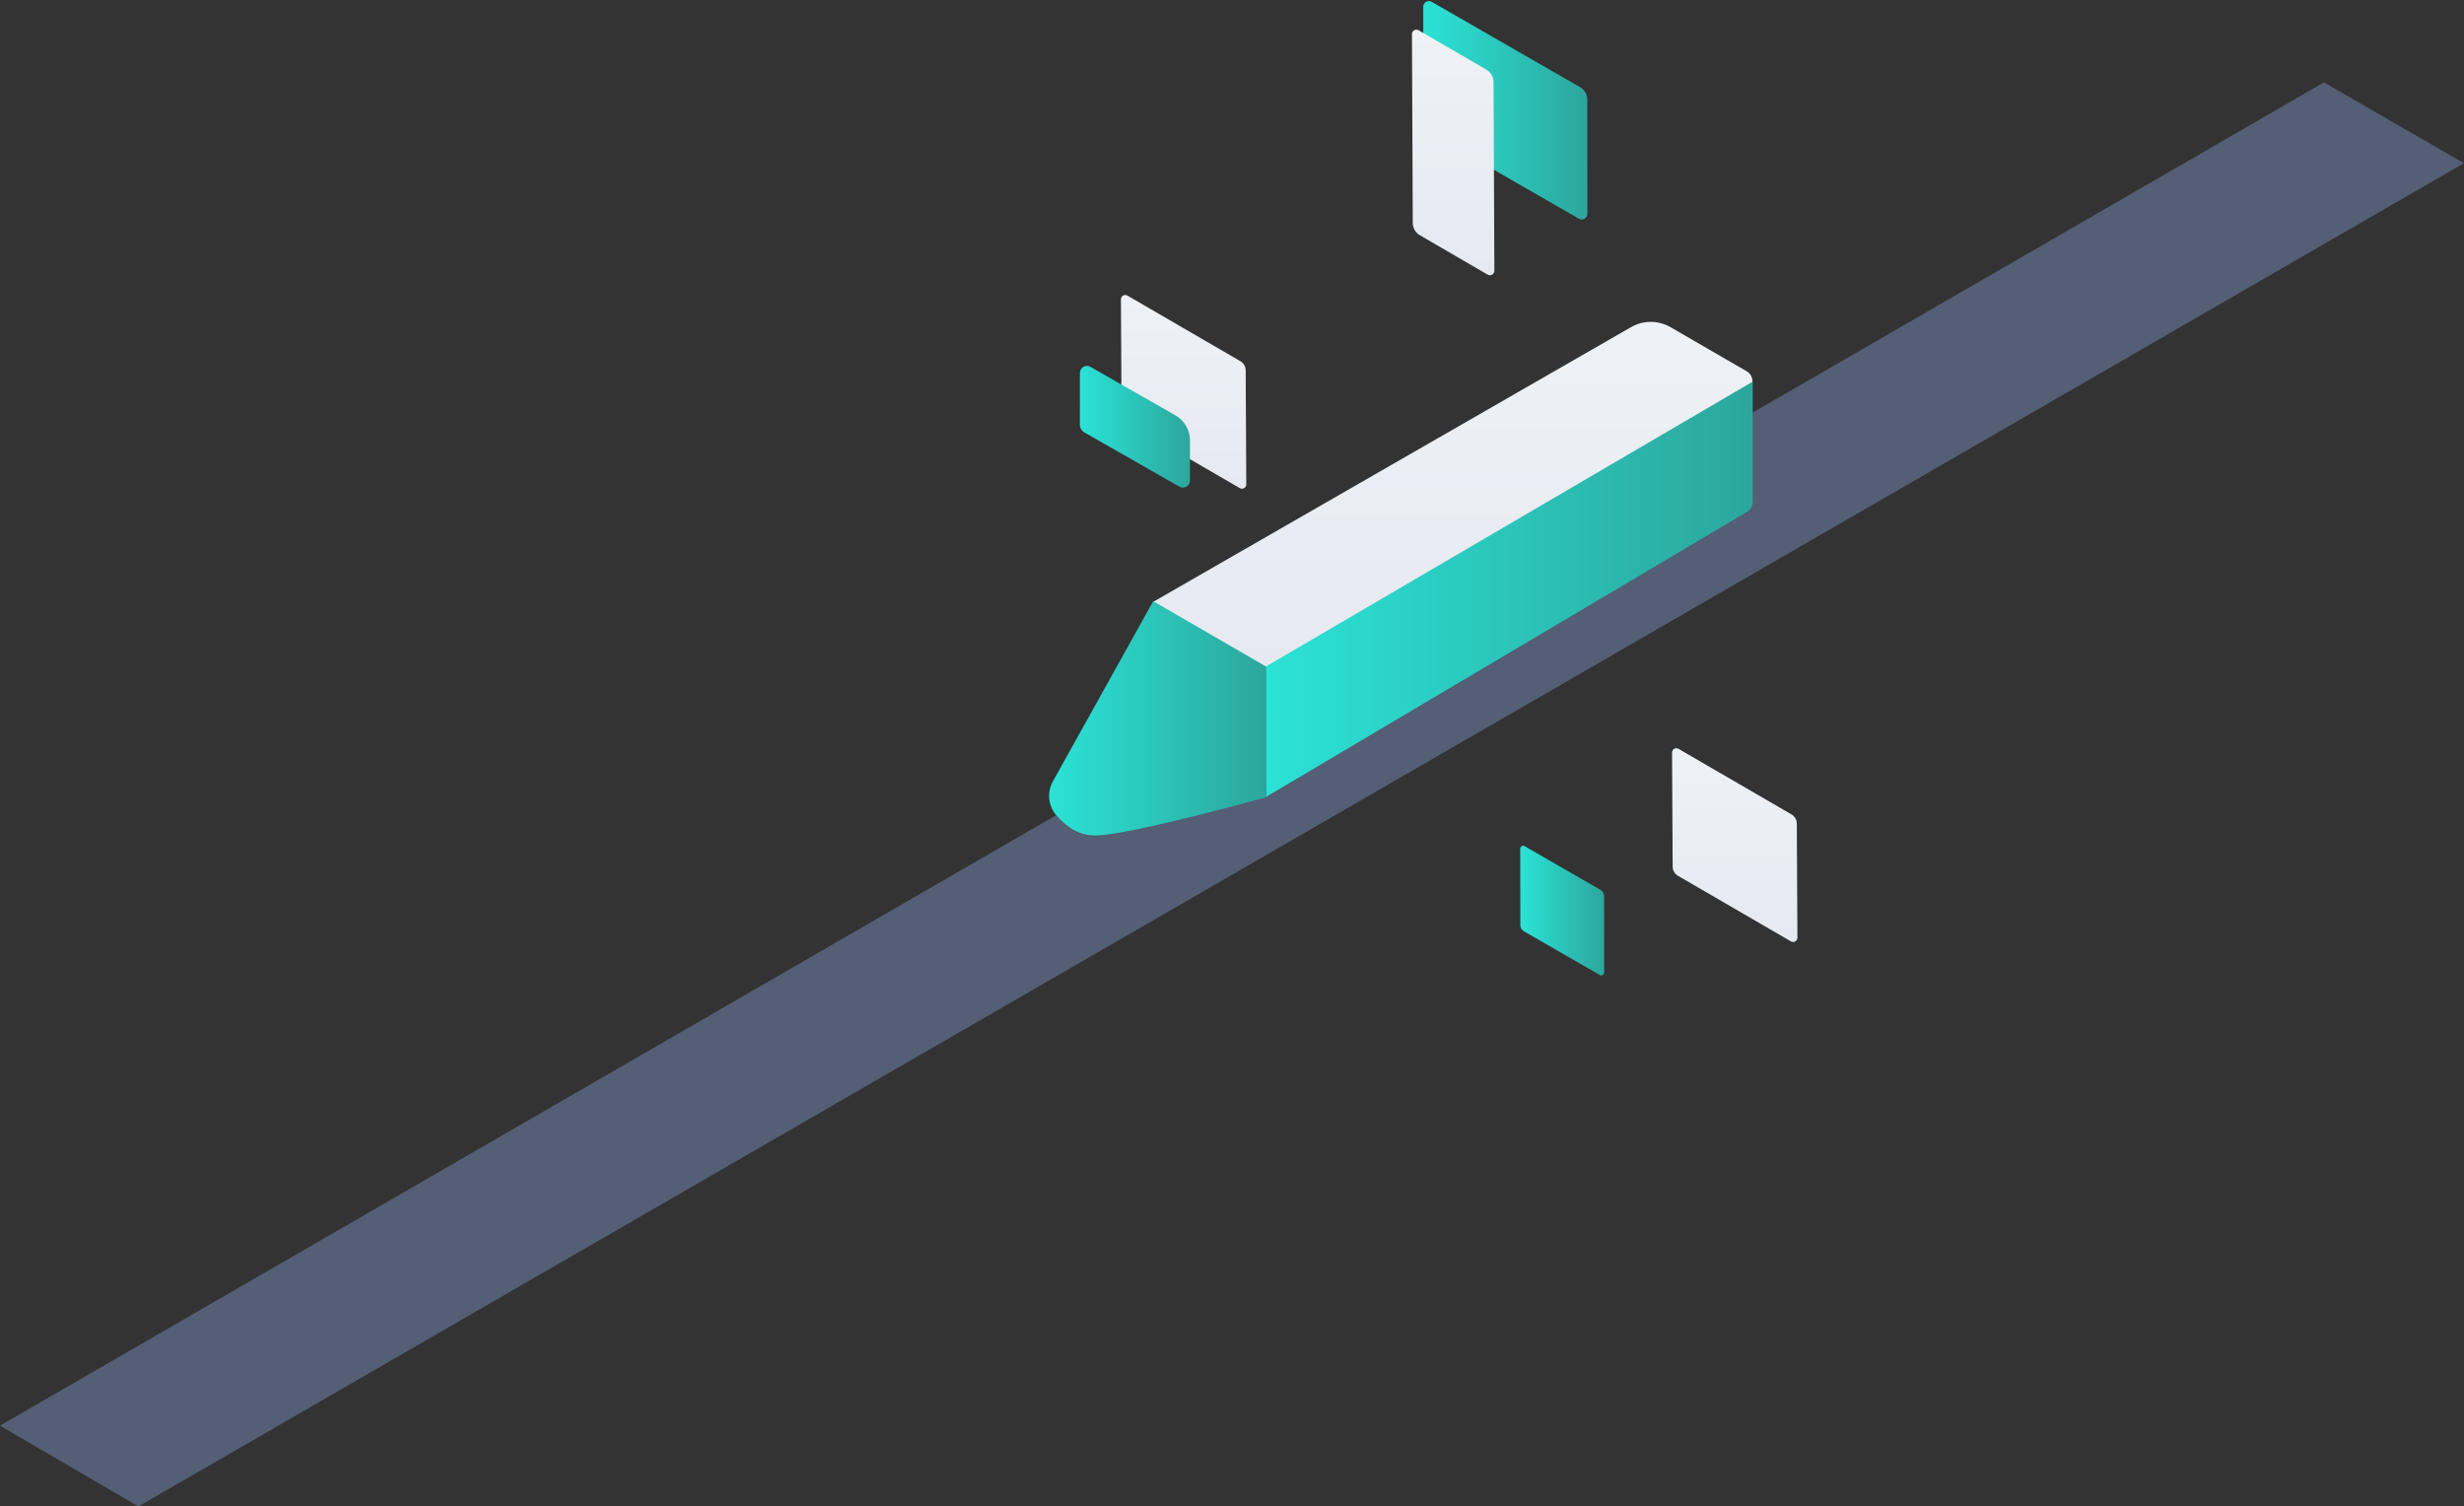 <svg width="1495" height="914" xmlns="http://www.w3.org/2000/svg">
 <rect width="100%" height="100%" fill="#333333" stroke="none"/>
 <defs>
  <linearGradient y2="0%" y1="100%" x2="50%" x1="50%" id="a">
   <stop stop-color="#e6e9f0" offset="0"/>
   <stop stop-color="#eef1f5" offset="1"/>
  </linearGradient>
  <linearGradient y2="50%" y1="50%" x2="0%" x1="100%" id="b">
   <stop stop-color="#2ca69d" offset="0"/>
   <stop stop-color="#2be3d6" offset="1"/>
  </linearGradient>
  <linearGradient y2="0%" y1="100%" x2="NaN" x1="NaN" id="svg_1">
   <stop stop-color="#e6e9f0" offset="0"/>
   <stop stop-color="#eef1f5" offset="1"/>
  </linearGradient>
 </defs>
 <g>
  <title>background</title>
  <rect fill="none" id="canvas_background" height="402" width="582" y="-1" x="-1"/>
 </g>
 <g>
  <title>Layer 1</title>
  <g id="svg_2" fill-rule="evenodd" fill="none">
   <path id="svg_4" fill="#545e75" d="m1410,50l85,49l-1411,815l-84,-49l1410,-815z"/>
   <g id="svg_5">
    <path id="svg_6" fill="url(#a)" d="m1013.591,198.521l46.203,26.74c3.346,1.937 4.489,6.219 2.552,9.565c-0.617,1.066 -1.505,1.951 -2.573,2.564l-291.569,167.391l-68.709,-39.501l290.113,-166.793c7.428,-4.27 16.569,-4.257 23.984,0.034z"/>
    <g id="svg_7" fill="url(#b)">
     <path id="svg_8" d="m767.849,404.524l295.571,-172.962l0,73.005c-0,2.473 -1.304,4.762 -3.432,6.022l-292.285,173.189l0.145,-79.255z"/>
     <path id="svg_9" d="m768.268,404.504l0.145,79.255c-57.305,15.434 -91.948,23.151 -103.929,23.151c-8.761,0 -16.65,-4.126 -23.669,-12.379l-0,0c-4.864,-5.72 -5.667,-13.859 -2.014,-20.419l60.902,-109.362l68.564,39.753z"/>
    </g>
   </g>
   <path id="svg_10" fill="url(#a)" d="m1090.19,499.667l0.364,69.237c0.008,1.44 -1.154,2.614 -2.594,2.622c-0.465,0.002 -0.921,-0.119 -1.323,-0.353l-68.582,-39.819c-1.965,-1.141 -3.179,-3.237 -3.191,-5.509l-0.364,-69.237c-0.008,-1.44 1.154,-2.614 2.594,-2.622c0.465,-0.002 0.921,0.119 1.323,0.353l68.582,39.819c1.965,1.141 3.179,3.237 3.191,5.509z"/>
   <path id="svg_11" fill="url(#a)" d="m755.804,224.667l0.364,69.237c0.008,1.44 -1.154,2.614 -2.594,2.622c-0.465,0.002 -0.921,-0.119 -1.323,-0.353l-68.582,-39.819c-1.965,-1.141 -3.179,-3.237 -3.191,-5.509l-0.364,-69.237c-0.008,-1.44 1.154,-2.614 2.594,-2.622c0.465,-0.002 0.921,0.119 1.323,0.353l68.582,39.819c1.965,1.141 3.179,3.237 3.191,5.509z"/>
   <g id="svg_12" fill="url(#b)">
    <path id="svg_13" d="m973.254,543.619l0.07,46.467c0.001,0.96 -0.776,1.74 -1.736,1.741c-0.305,0 -0.605,-0.079 -0.87,-0.232l-46.124,-26.548c-1.323,-0.761 -2.139,-2.171 -2.141,-3.697l-0.07,-46.467c-0.001,-0.96 0.776,-1.74 1.736,-1.741c0.305,-0 0.605,0.079 0.87,0.232l46.124,26.548c1.323,0.761 2.139,2.171 2.141,3.697z"/>
    <path id="svg_14" d="m722.02,267.276l-0.027,24.32c-0.003,2.353 -1.912,4.258 -4.265,4.255c-0.739,-0.001 -1.465,-0.194 -2.107,-0.56l-57.618,-32.892c-1.734,-0.99 -2.803,-2.834 -2.801,-4.83l0.034,-31.296c0.003,-2.353 1.912,-4.258 4.265,-4.255c0.739,0.001 1.465,0.194 2.107,0.56l51.56,29.434c5.479,3.128 8.858,8.955 8.851,15.264z"/>
    <path id="svg_15" d="m963.038,60.254l0.066,69.449c0.002,1.894 -1.532,3.431 -3.427,3.433c-0.601,0.001 -1.192,-0.157 -1.713,-0.457l-90.132,-51.839c-2.613,-1.503 -4.224,-4.286 -4.227,-7.299l-0.066,-69.449c-0.002,-1.894 1.532,-3.431 3.427,-3.433c0.601,-0.001 1.192,0.157 1.713,0.457l90.132,51.839c2.613,1.503 4.224,4.286 4.227,7.299z"/>
   </g>
   <path id="svg_16" fill="url(#svg_1)" d="m901.894,42.28l-41.147,-23.914c-1.295,-0.753 -2.952,-0.306 -3.699,0.998c-0.24,0.418 -0.365,0.892 -0.363,1.375l0.492,114.522c0.013,3.079 1.65,5.92 4.299,7.459l41.147,23.914c1.295,0.753 2.952,0.306 3.699,-0.998c0.24,-0.418 0.365,-0.892 0.363,-1.375l-0.492,-114.522c-0.013,-3.079 -1.65,-5.92 -4.299,-7.459z"/>
  </g>
 </g>
</svg>